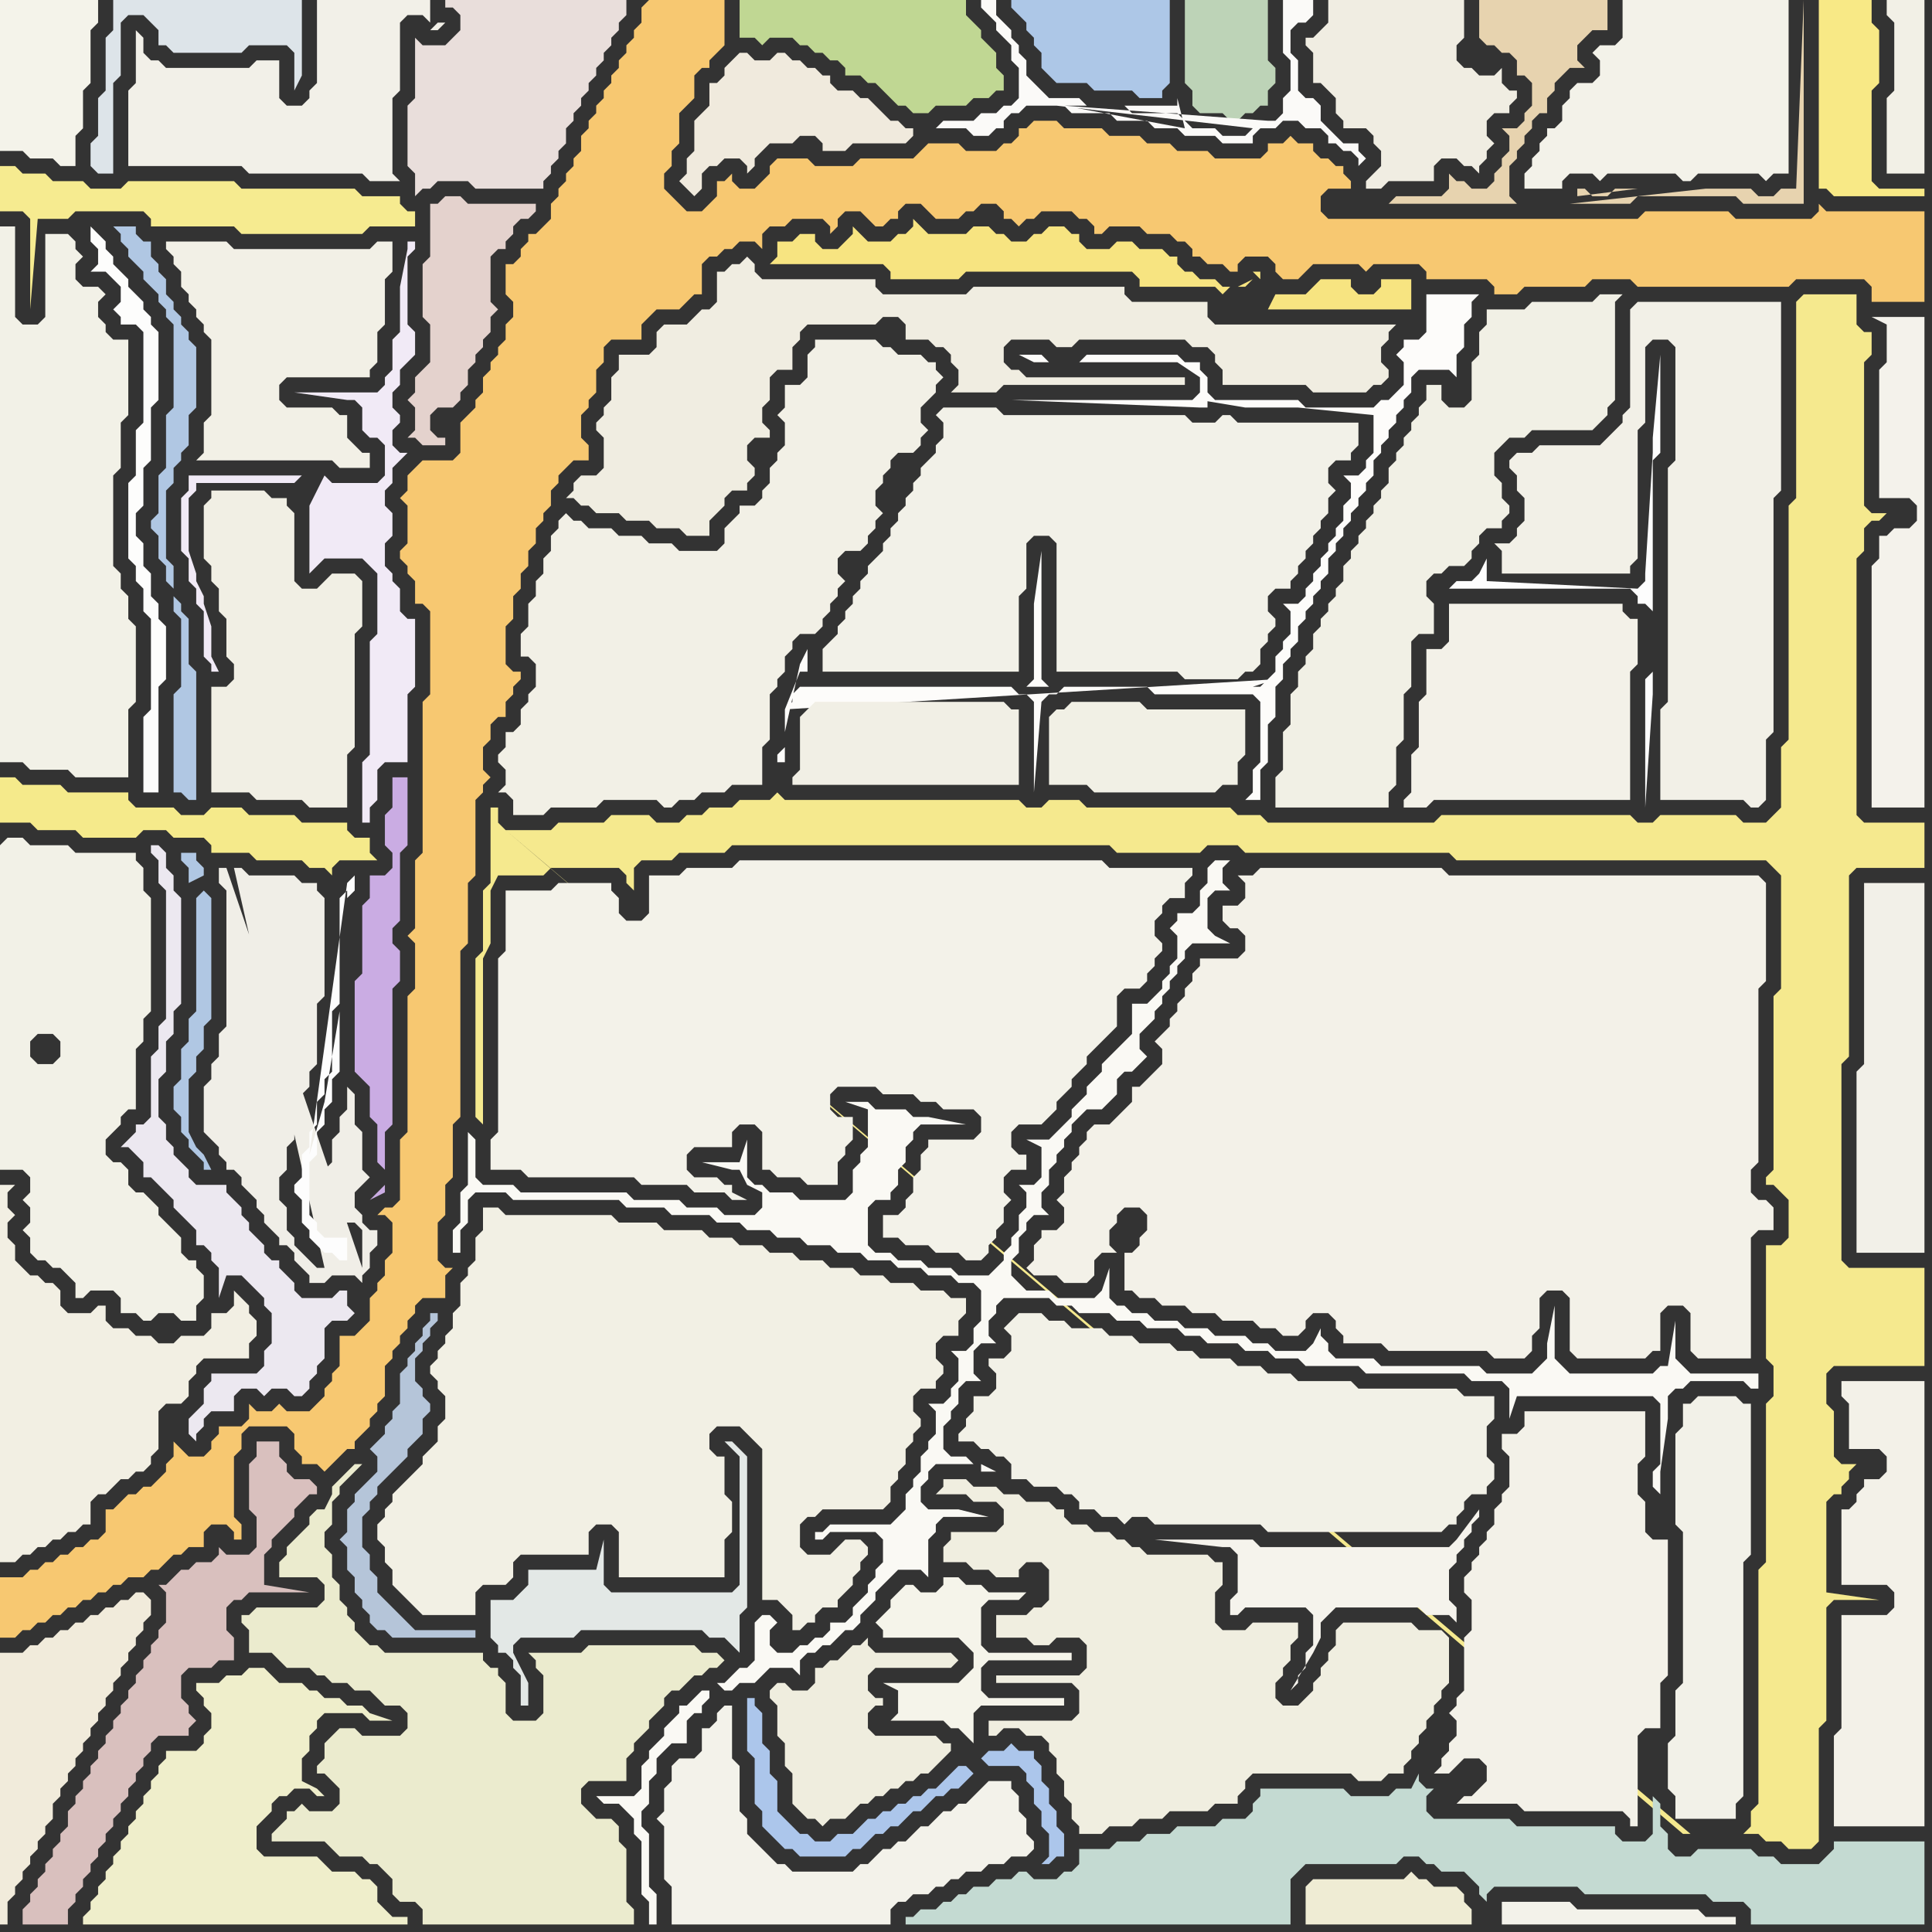 <svg width="256" height="256" xmlns="http://www.w3.org/2000/svg"><rect width="100%" height="100%" fill="#333333" stroke="none"/><script> 
var tempColor;
function hoverPath(evt){
obj = evt.target;
tempColor = obj.getAttribute("fill");
obj.setAttribute("fill","red");
//alert(tempColor);
//obj.setAttribute("stroke","red");}
function recoverPath(evt){
obj = evt.target;
obj.setAttribute("fill", tempColor);
//obj.setAttribute("stroke", tempColor);
}</script><path onmouseover="hoverPath(evt)" onmouseout="recoverPath(evt)" fill="rgb(242,241,231)" d="M  0,112l 0,43 3,0 1,1 0,2 -1,1 1,1 0,2 -1,1 1,1 0,2 1,1 1,0 1,1 1,0 1,1 1,1 0,2 1,0 1,-1 3,0 1,1 0,2 2,0 1,1 1,0 1,-1 2,0 1,1 2,0 0,-2 1,-1 0,-3 -1,-1 0,-1 -1,0 -1,-1 0,-2 -2,-2 -1,-1 0,-1 -1,-1 -1,-1 -1,0 -1,-1 0,-2 -1,-1 -1,0 -1,-1 0,-2 1,-1 1,-1 0,-1 1,-1 1,0 0,-8 1,-1 0,-3 1,-1 0,-15 -1,-1 0,-3 -1,-1 0,-1 -8,0 -1,-1 -5,0 -1,-1 -2,0 -1,1 4,28 0,-2 1,-1 2,0 1,1 0,2 -1,1 -2,0 -1,-1 -4,-28Z"/>
<path onmouseover="hoverPath(evt)" onmouseout="recoverPath(evt)" fill="rgb(181,197,217)" d="M  53,184l 0,2 -1,1 0,1 -1,1 0,1 -1,1 -1,1 1,1 0,2 -1,1 -1,1 -1,1 0,1 -1,1 0,3 -1,1 1,1 0,3 1,1 0,2 1,1 0,1 1,1 0,1 1,1 1,0 1,1 11,0 0,-1 -8,0 -1,-1 -1,-1 -1,-1 -1,-1 -1,-1 0,-2 -1,-1 0,-2 -1,-1 0,-4 1,-1 0,-1 1,-1 0,-1 1,-1 1,-1 1,-1 1,-1 0,-1 1,-1 1,-1 0,-2 1,-1 0,-1 -1,-1 0,-1 -1,-1 0,-3 1,-1 0,-1 1,-1 0,-1 1,-1 0,-1 -1,0 0,1 -1,1 0,1 -1,1 0,1 -1,1 0,1 -1,1Z"/>
<path onmouseover="hoverPath(evt)" onmouseout="recoverPath(evt)" fill="rgb(245,233,142)" d="M  67,110l 0,0 -1,-1 0,-2 -1,0 0,10 -1,1 0,8 -1,1 0,21 1,1 0,-22 1,-2 0,-7 1,-2 6,0 1,-1 9,0 1,1 0,1 1,1 0,-3 1,-1 4,0 1,-1 6,0 1,-1 50,0 1,1 11,0 1,-1 4,0 1,1 27,0 1,1 41,0 1,1 1,1 0,15 -1,1 0,23 -1,1 0,1 1,0 1,1 1,1 0,5 -1,1 -2,0 0,15 1,1 0,4 -1,1 0,21 -1,1 0,31 -1,1 0,2 -1,1 2,0 1,1 2,0 1,1 3,0 1,-1 0,-15 1,-1 0,-15 1,-1 6,0 -7,-1 0,-12 1,-1 1,0 0,-1 1,-1 0,-1 1,-1 -2,0 -1,-1 0,-6 -1,-1 0,-4 1,-1 12,0 0,-13 -10,0 -1,-1 0,-26 1,-1 0,-24 1,-1 9,0 0,-6 -8,0 -1,-1 0,-34 1,-1 0,-3 1,-1 1,0 1,-1 -2,0 -1,-1 0,-19 1,-1 0,-3 -1,0 -1,-1 0,-4 -7,0 -1,1 0,26 -1,1 0,31 -1,1 0,8 -1,1 -1,1 -3,0 -1,-1 -10,0 -1,1 -2,0 -1,-1 -25,0 -1,1 -22,0 -1,-1 -3,0 -1,-1 -19,0 -1,-1 -4,0 -1,1 -2,0 -1,-1 -31,0 -1,-1 -1,1 -4,0 -1,1 -3,0 -1,1 -2,0 -1,1 -3,0 -1,-1 -5,0 -1,1 -6,0 -1,1 -6,0 157,133 -1,0Z"/>
<path onmouseover="hoverPath(evt)" onmouseout="recoverPath(evt)" fill="rgb(250,249,244)" d="M  94,224l -1,0 -1,1 -1,1 -1,0 0,1 -1,1 -1,1 0,1 -1,1 -1,1 0,1 -1,1 0,3 -1,1 -5,0 1,1 2,0 1,1 1,1 0,2 1,1 0,7 1,1 0,3 1,0 0,-4 -1,-1 0,-7 -1,-1 0,-2 1,-1 0,-3 1,-1 0,-2 1,-1 1,-1 2,0 0,-3 1,-1 1,0 0,-1 1,-1 0,-1 1,-1 1,1 1,0 1,-1 2,0 1,-1 1,-1 3,0 1,1 0,-2 1,-1 1,0 1,-1 1,0 1,-1 1,-1 1,0 1,-1 0,-1 1,-1 1,-1 0,-1 1,-1 1,-1 1,-1 3,0 1,1 0,-5 1,-1 0,-1 1,-1 6,0 -4,-1 -4,0 -1,-1 0,-2 1,-1 0,-1 1,-1 5,0 -1,-1 -2,0 -1,-1 0,-3 1,-1 0,-1 1,-1 0,-2 1,-1 2,0 -1,-1 0,-3 1,-1 2,0 -1,-1 0,-2 1,-1 0,-1 1,-1 6,0 1,1 2,0 1,1 4,0 1,1 3,0 1,1 4,0 1,1 2,0 1,1 4,0 1,1 3,0 1,1 3,0 1,1 7,0 1,1 13,0 1,1 4,0 1,1 0,4 1,-3 18,0 1,1 0,8 -1,1 0,2 1,1 0,-3 1,-7 0,-3 1,-1 1,0 1,-1 7,0 1,1 1,0 0,-2 -9,0 -1,-1 -1,-1 0,-5 -1,6 -1,0 -1,1 -11,0 -1,-1 -1,-1 0,-7 -1,5 0,2 -1,1 -1,1 -6,0 -1,-1 -13,0 -1,-1 -5,0 -1,-1 0,-1 -1,-1 0,-1 -1,2 0,0 -1,1 -4,0 -1,-1 -2,0 -1,-1 -4,0 -1,-1 -3,0 -1,-1 -3,0 -1,-1 -2,0 -1,-1 -1,0 -1,-1 0,-4 -1,3 0,0 -1,1 -5,0 -1,-1 -3,0 -1,-1 -1,-1 0,-2 1,-1 0,-2 1,-1 0,-1 1,-1 2,0 -1,-1 0,-2 1,-1 0,-2 1,-1 0,-1 1,-1 0,-1 1,-1 0,-1 1,-1 1,-1 2,0 1,-1 1,-1 0,-2 1,-1 1,0 1,-1 1,-1 -1,-1 0,-2 1,-1 1,-1 0,-1 1,-1 0,-1 1,-1 0,-1 1,-1 0,-1 1,-1 0,-1 1,-1 5,0 -2,-1 0,0 -1,-1 0,-4 1,-1 2,0 -1,-1 0,-2 1,-1 -2,0 -1,1 0,2 -1,1 0,2 -1,1 -2,0 0,1 -1,1 1,1 0,3 -1,1 0,1 -1,1 0,1 -1,1 -1,1 -2,0 0,4 -1,1 -1,1 -1,1 -1,1 0,1 -1,1 -1,1 0,1 -1,1 -1,1 0,1 -1,1 -1,1 -1,1 -3,0 2,1 0,4 -1,1 -2,0 1,1 0,2 -1,1 0,2 -1,1 0,1 -1,1 0,1 -1,1 -1,1 -4,0 -1,-1 -3,0 -1,-1 -3,0 -1,-1 -2,0 -1,-1 0,-5 1,-1 2,0 0,-1 1,-1 0,-2 1,-1 0,-2 1,-1 0,-1 1,-1 6,0 -5,-1 -2,0 -1,-1 -4,0 -1,-1 -3,0 3,1 0,5 -1,1 0,1 -1,1 0,3 -1,1 -6,0 -1,-1 -3,0 -1,-1 -1,0 -1,-1 0,-5 -1,3 -5,0 4,1 1,0 1,2 2,1 0,2 -1,1 -4,0 -1,-1 -4,0 -1,-1 -6,0 -1,-1 -14,0 -1,-1 -4,0 -1,-1 0,-5 -1,-1 0,7 -1,1 0,4 -1,1 0,3 1,0 0,-3 1,-1 0,-3 1,-1 4,0 1,1 14,0 1,1 5,0 1,1 5,0 1,1 3,0 1,1 3,0 1,1 3,0 1,1 3,0 1,1 3,0 1,1 3,0 1,1 3,0 1,1 3,0 1,1 2,0 1,1 0,4 -1,1 0,2 -1,1 -2,0 1,1 0,3 -1,1 0,1 -1,1 -2,0 1,1 0,3 -1,1 0,1 -1,1 0,2 -1,1 0,1 -1,1 0,2 -1,1 -1,1 -8,0 -1,1 -1,0 0,1 1,0 1,-1 6,0 1,1 0,3 -1,1 0,1 -1,1 0,1 -1,1 -1,1 0,1 -1,1 -2,0 0,1 -1,1 -1,0 -1,1 -1,0 -1,1 -2,0 -1,-1 0,-2 1,-1 -1,-1 -1,0 -1,1 0,5 -1,1 -1,0 -1,1 -1,1 -1,0 -1,1 36,-29 2,0 -2,-1 0,1 -36,29Z"/>
<path onmouseover="hoverPath(evt)" onmouseout="recoverPath(evt)" fill="rgb(242,241,232)" d="M  127,54l -2,0 -1,1 1,1 0,2 -1,1 0,1 -1,1 -1,1 0,1 -1,1 0,1 -1,1 0,1 -1,1 0,1 -1,1 0,1 -1,1 0,1 -1,1 -1,1 0,1 -1,1 0,1 -1,1 0,1 -1,1 0,1 -1,1 0,1 -1,1 -1,1 0,3 26,0 0,-10 1,-1 0,-6 1,-1 2,0 1,1 0,17 16,0 1,1 7,0 1,-1 1,0 1,-1 0,-2 1,-1 0,-1 1,-1 0,-1 -1,-1 0,-2 1,-1 2,0 0,-1 1,-1 0,-1 1,-1 0,-1 1,-1 0,-1 1,-1 0,-1 1,-1 0,-2 1,-1 -1,-1 0,-2 1,-1 2,0 0,-1 1,-1 0,-3 -16,0 -1,-1 -1,0 -1,1 -3,0 -1,-1 -24,0 -1,-1Z"/>
<path onmouseover="hoverPath(evt)" onmouseout="recoverPath(evt)" fill="rgb(242,241,231)" d="M  134,175l 0,0 -1,1 1,1 0,2 -1,1 -2,0 0,1 1,1 0,2 -1,1 -2,0 0,2 -1,1 0,1 -1,1 0,1 2,0 1,1 1,0 1,1 1,0 1,1 0,2 2,0 1,1 3,0 1,1 1,0 1,1 0,1 2,0 1,1 2,0 1,1 1,-1 2,0 1,1 14,0 1,1 23,0 1,-1 1,0 0,-1 1,-1 0,-1 1,-1 2,0 0,-1 1,-1 0,-2 -1,-1 0,-4 1,-1 0,-3 -4,0 -1,-1 -13,0 -1,-1 -7,0 -1,-1 -3,0 -1,-1 -3,0 -1,-1 -4,0 -1,-1 -2,0 -1,-1 -4,0 -1,-1 -3,0 -1,-1 -4,0 -1,-1 -2,0 -1,-1 -3,0 -1,1Z"/>
<path onmouseover="hoverPath(evt)" onmouseout="recoverPath(evt)" fill="rgb(240,238,224)" d="M  139,232l 0,0 1,1 0,2 1,1 0,2 1,1 0,2 1,1 0,1 3,0 1,-1 3,0 1,-1 3,0 1,-1 5,0 1,-1 3,0 0,-1 1,-1 0,-1 1,-1 13,0 1,1 3,0 1,-1 2,0 0,-1 1,-1 0,-1 1,-1 0,-1 1,-1 0,-1 1,-1 0,-1 1,-1 0,-1 1,-1 0,-6 -1,-1 -3,0 -1,-1 -9,0 -1,1 0,2 -1,1 0,1 -1,1 0,1 -1,1 0,1 -1,1 -1,1 -2,0 -1,-1 0,-2 1,-1 0,-1 1,-1 0,-2 1,-1 0,-2 -6,0 -1,1 -3,0 -1,-1 0,-4 1,-1 0,-3 -1,0 -1,-1 -8,0 -1,-1 -1,0 -1,-1 -1,0 -1,-1 -2,0 -1,-1 -2,0 -1,-1 0,-1 -1,0 -1,-1 -3,0 -1,-1 -2,0 -1,-1 -3,0 -1,-1 -3,0 0,1 -1,1 4,0 1,1 3,0 1,1 0,2 -1,1 -6,0 0,1 -1,1 0,2 3,0 1,1 2,0 1,1 3,0 0,-1 1,-1 2,0 1,1 0,4 -1,1 -1,0 -1,1 -4,0 0,3 4,0 1,1 2,0 1,-1 3,0 1,1 0,3 -1,1 -11,0 0,1 10,0 1,1 0,3 -1,1 -11,0 0,2 1,0 1,-1 2,0 1,1 2,0 1,1Z"/>
<path onmouseover="hoverPath(evt)" onmouseout="recoverPath(evt)" fill="rgb(242,241,231)" d="M  6,33l 0,9 -1,1 -2,0 -1,-1 0,-12 -2,0 0,71 3,0 1,1 5,0 1,1 7,0 0,-9 1,-1 0,-10 -1,-1 0,-3 -1,-1 0,-2 -1,-1 0,-12 1,-1 0,-6 1,-1 0,-10 -2,0 -1,-1 0,-1 -1,-1 0,-2 1,-1 -1,-1 -2,0 -1,-1 0,-2 1,-1 -1,-1 0,-1 -1,-1 -3,0Z"/>
<path onmouseover="hoverPath(evt)" onmouseout="recoverPath(evt)" fill="rgb(236,232,240)" d="M  18,153l 1,1 0,2 1,0 1,1 1,1 1,1 0,1 1,1 1,1 1,1 0,2 1,0 1,1 0,1 1,1 0,4 1,-3 2,0 1,1 1,1 1,1 0,1 1,1 0,4 -1,1 0,2 -1,1 -6,0 0,1 -1,1 0,2 -1,1 -1,1 0,2 1,1 0,-1 1,-1 0,-1 1,-1 3,0 0,-2 1,-1 2,0 1,1 1,-1 2,0 1,1 1,0 1,-1 0,-1 1,-1 0,-1 1,-1 0,-4 1,-1 2,0 1,-1 -1,-1 0,-2 -1,0 -1,1 -4,0 -1,-1 0,-1 -1,-1 -1,-1 0,-1 -1,0 -1,-1 0,-1 -1,-1 -1,-1 0,-1 -1,-1 0,-1 -1,-1 -1,-1 0,-1 -4,0 -1,-1 0,-1 -1,-1 -1,-1 0,-1 -1,-1 0,-2 -1,-1 0,-5 1,-1 0,-4 1,-1 0,-3 1,-1 0,-14 -1,-1 0,-2 -1,-1 0,-2 -1,-1 -1,0 0,1 1,1 0,3 1,1 0,17 -1,1 0,3 -1,1 0,8 -1,1 -1,0 0,1 -1,1 -1,1 1,0 1,1Z"/>
<path onmouseover="hoverPath(evt)" onmouseout="recoverPath(evt)" fill="rgb(242,240,232)" d="M  44,0l -2,0 0,11 -1,1 0,1 -1,1 -2,0 -1,-1 0,-5 -3,0 -1,1 -11,0 -1,-1 -1,0 -1,-1 0,-2 -1,-1 0,7 -1,1 0,10 15,0 1,1 15,0 1,1 4,0 -1,-1 0,-10 1,-1 0,-9 1,-1 2,0 1,1 0,-3 -13,0 14,3 -1,1 1,0 1,-1 -1,0 -14,-3Z"/>
<path onmouseover="hoverPath(evt)" onmouseout="recoverPath(evt)" fill="rgb(233,222,219)" d="M  63,0l -4,0 0,1 1,0 1,1 0,2 -2,2 -3,0 -1,-1 0,8 -1,1 0,8 1,1 0,3 1,-1 1,0 1,-1 4,0 1,1 9,0 0,-1 1,-1 0,-1 1,-1 0,-1 1,-1 0,-2 1,-1 0,-1 1,-1 0,-1 1,-1 0,-1 1,-1 0,-1 1,-1 0,-1 1,-1 0,-1 1,-1 0,-1 1,-1 0,-2Z"/>
<path onmouseover="hoverPath(evt)" onmouseout="recoverPath(evt)" fill="rgb(247,200,113)" d="M  85,1l 0,2 -1,1 0,1 -1,1 0,1 -1,1 0,1 -1,1 0,1 -1,1 0,1 -1,1 0,1 -1,1 0,1 -1,1 0,2 -1,1 0,1 -1,1 0,1 -1,1 0,1 -1,1 0,2 -1,1 -1,1 -1,0 0,1 -1,1 0,1 -1,1 -1,0 0,4 1,1 0,2 -1,1 0,2 -1,1 0,1 -1,1 0,1 -1,1 0,2 -1,1 0,1 -1,1 -1,1 0,4 -1,1 -4,0 -1,1 -1,1 0,2 -1,1 1,1 0,5 -1,1 0,1 1,1 0,1 1,1 0,3 1,0 1,1 0,11 -1,1 0,20 -1,1 0,9 -1,1 1,1 0,6 -1,1 0,18 -1,1 0,8 -1,1 -1,0 -1,1 1,0 1,1 0,4 -1,1 0,2 -1,1 0,1 -1,1 0,3 -1,1 -1,1 -2,0 0,4 -1,1 0,1 -1,1 0,1 -1,1 -1,1 -3,0 -1,-1 -1,1 -2,0 -1,-1 0,2 -1,1 -3,0 0,1 -1,1 0,1 -1,1 -2,0 -1,-1 -1,-1 0,2 -1,1 0,1 -1,1 -1,1 -1,0 -1,1 -1,0 -1,1 -1,1 -1,0 0,3 -1,1 -1,0 -1,1 -1,0 -1,1 -1,0 -1,1 -1,0 -1,1 -1,0 -1,1 -3,0 0,8 2,0 1,-1 1,0 1,-1 1,0 1,-1 1,0 1,-1 1,0 1,-1 1,0 1,-1 1,0 1,-1 1,0 1,-1 2,0 1,-1 1,0 1,-1 1,-1 1,0 1,-1 2,0 0,-2 1,-1 2,0 1,1 0,1 1,0 0,-2 -1,-1 0,-8 1,-1 0,-2 1,-1 5,0 1,1 0,2 1,1 0,1 2,0 1,1 1,-1 0,0 1,-1 1,-1 1,0 0,-1 1,-1 1,-1 0,-1 1,-1 0,-1 1,-1 0,-4 1,-1 0,-1 1,-1 0,-1 1,-1 0,-1 1,-1 0,-1 1,-1 3,0 0,-3 1,-1 -1,0 -1,-1 0,-5 1,-1 0,-4 1,-1 0,-7 1,-1 0,-22 1,-1 0,-8 1,-1 0,-10 1,-1 0,-1 1,-1 -1,-1 0,-3 1,-1 0,-2 1,-1 1,0 0,-2 1,-1 0,-1 1,-1 0,-1 -1,0 -1,-1 0,-5 1,-1 0,-3 1,-1 0,-2 1,-1 0,-2 1,-1 0,-2 1,-1 0,-1 1,-1 0,-2 1,-1 0,-1 1,-1 1,-1 2,0 0,-2 -1,-1 0,-3 1,-1 0,-1 1,-1 0,-3 1,-1 0,-2 1,-1 4,0 0,-2 1,-1 1,-1 3,0 1,-1 1,-1 1,0 0,-4 1,-1 1,0 1,-1 1,0 1,-1 2,0 1,1 0,-2 1,-1 2,0 1,-1 4,0 1,1 0,1 1,-1 0,-1 1,-1 2,0 1,1 1,1 1,0 1,-1 1,0 0,-1 1,-1 2,0 1,1 1,1 3,0 1,-1 1,0 1,-1 2,0 1,1 0,1 1,0 1,1 1,-1 1,0 1,-1 4,0 1,1 1,0 1,1 0,1 1,0 1,-1 4,0 1,1 3,0 1,1 1,0 1,1 0,1 1,0 1,1 2,0 1,1 1,0 0,-1 1,-1 3,0 1,1 0,1 1,1 2,0 1,-1 0,0 1,-1 6,0 1,1 0,0 1,-1 6,0 1,1 0,1 8,0 1,1 0,1 3,0 1,-1 8,0 1,-1 5,0 1,1 20,0 1,-1 9,0 1,1 0,2 7,0 0,-12 -13,0 -1,-1 0,1 -1,1 -10,0 -1,-1 -11,0 -1,1 -41,0 -1,-1 0,-2 1,-1 3,0 0,-1 -1,-1 0,-1 -1,0 -1,-1 -1,0 -1,-1 0,-1 -2,0 -1,-1 -1,1 -2,0 0,1 -1,1 -6,0 -1,-1 -4,0 -1,-1 -3,0 -1,-1 -4,0 -1,-1 -5,0 -1,-1 -3,0 -1,1 -1,0 0,1 -1,1 -1,0 -1,1 -4,0 -1,-1 -4,0 -1,1 -1,1 -7,0 -1,1 -5,0 -1,-1 -4,0 -1,1 0,1 -1,1 -1,1 -2,0 -1,-1 0,-1 -1,1 -1,0 0,2 -1,1 -1,1 -2,0 -1,-1 -1,-1 -1,-1 0,-2 1,-1 0,-2 1,-1 0,-4 1,-1 1,-1 0,-3 1,-1 1,0 0,-1 1,-1 1,-1 0,-6 -10,0 -1,1 -25,55 0,0 25,-55Z"/>
<path onmouseover="hoverPath(evt)" onmouseout="recoverPath(evt)" fill="rgb(192,215,147)" d="M  105,0l -7,0 0,5 2,0 1,1 1,-1 3,0 1,1 1,0 1,1 1,0 1,1 1,0 1,1 0,1 2,0 1,1 1,0 1,1 1,1 1,1 1,0 1,1 2,0 1,-1 4,0 1,-1 2,0 1,-1 1,0 0,-2 -1,-1 0,-2 -1,-1 -1,-1 0,-1 -1,-1 -1,-1 0,-2Z"/>
<path onmouseover="hoverPath(evt)" onmouseout="recoverPath(evt)" fill="rgb(173,199,231)" d="M  135,0l -1,0 0,1 1,1 1,1 0,1 1,1 0,1 1,1 0,2 1,1 1,1 4,0 1,1 5,0 1,1 3,0 0,-1 1,-1 0,-11Z"/>
<path onmouseover="hoverPath(evt)" onmouseout="recoverPath(evt)" fill="rgb(189,211,183)" d="M  159,0l -2,0 0,11 1,1 0,2 1,1 3,0 1,1 1,0 1,-1 1,0 1,-1 1,0 0,-2 1,-1 0,-2 -1,-1 0,-8Z"/>
<path onmouseover="hoverPath(evt)" onmouseout="recoverPath(evt)" fill="rgb(243,242,233)" d="M  217,0l -2,0 0,5 -1,1 -2,0 -1,1 1,1 0,2 -1,1 -2,0 -1,1 0,1 -1,1 0,2 -1,1 -1,0 0,1 -1,1 0,1 -1,1 0,1 -1,1 0,2 5,0 0,-1 1,-1 3,0 1,1 1,-1 9,0 1,1 1,0 1,-1 8,0 1,1 1,-1 2,0 0,-23Z"/>
<path onmouseover="hoverPath(evt)" onmouseout="recoverPath(evt)" fill="rgb(242,240,231)" d="M  217,40l 0,0 -1,1 0,13 -1,1 0,1 -1,1 -1,1 -1,1 -8,0 -1,1 -2,0 -1,1 0,1 1,1 0,2 1,1 0,3 -1,1 0,1 -1,1 -2,0 1,1 0,3 17,0 0,-1 1,-1 0,-17 1,-1 0,-10 1,-1 2,0 1,1 0,15 -1,1 0,31 -1,1 0,12 11,0 1,1 1,0 1,-1 0,-8 1,-1 0,-31 1,-1 0,-25Z"/>
<path onmouseover="hoverPath(evt)" onmouseout="recoverPath(evt)" fill="rgb(244,243,234)" d="M  0,2l 0,18 3,0 1,1 3,0 1,1 2,0 0,-4 1,-1 0,-5 1,-1 0,-7 1,-1 0,-3 -13,0Z"/>
<path onmouseover="hoverPath(evt)" onmouseout="recoverPath(evt)" fill="rgb(245,234,139)" d="M  0,106l 0,3 4,0 1,1 5,0 1,1 7,0 1,-1 3,0 1,1 4,0 1,1 0,1 5,0 1,1 6,0 1,1 2,0 1,1 0,-1 1,-1 5,0 -1,-1 0,-2 -2,0 -1,-1 0,-1 -6,0 -1,-1 -6,0 -1,-1 -4,0 -1,1 -3,0 -1,-1 -5,0 -1,-1 0,-1 -8,0 -1,-1 -5,0 -1,-1 -2,0Z"/>
<path onmouseover="hoverPath(evt)" onmouseout="recoverPath(evt)" fill="rgb(172,198,235)" d="M  131,234l 4,0 1,1 0,1 1,1 0,2 1,1 0,2 1,1 0,3 -1,1 1,0 1,-1 1,0 0,-3 -1,-1 0,-2 -1,-1 0,-2 -1,-1 0,-2 -1,-1 0,-1 -2,0 -1,-1 -1,1 -2,0 -1,1 1,1 -4,0 -1,1 -1,1 -1,1 -1,0 -1,1 -1,0 -1,1 -1,0 -1,1 -1,0 -1,1 -1,0 -2,2 -2,0 -1,1 -2,0 -1,-1 -1,0 -1,-1 -1,-1 -1,-1 0,-4 -1,-1 0,-3 -1,-1 0,-4 -1,-1 0,-1 -1,0 0,7 1,1 0,6 1,1 0,2 1,1 1,1 1,1 1,0 1,1 6,0 1,-1 1,0 1,-1 1,-1 1,0 1,-1 1,0 1,-1 1,-1 1,0 1,-1 1,-1 1,0 1,-1 1,0 1,-1 1,-1 -1,-1Z"/>
<path onmouseover="hoverPath(evt)" onmouseout="recoverPath(evt)" fill="rgb(243,241,232)" d="M  192,82l 0,3 -1,1 -2,0 0,6 -1,1 0,6 -1,1 0,5 -1,1 0,1 3,0 1,-1 26,0 0,-17 1,-1 0,-6 -1,0 -1,-1 0,-1 -23,0Z"/>
<path onmouseover="hoverPath(evt)" onmouseout="recoverPath(evt)" fill="rgb(240,238,231)" d="M  30,115l -1,0 0,2 1,1 0,18 -1,1 0,3 -1,1 0,2 -1,1 0,6 1,1 1,1 0,1 1,1 0,1 1,0 1,1 0,1 1,1 1,1 0,1 1,1 0,1 1,1 1,1 0,1 1,0 1,1 0,1 1,1 1,1 0,1 2,0 1,-1 3,0 1,1 0,-1 1,-1 0,-2 1,-1 0,-2 -1,0 -1,-1 0,-1 -1,-1 0,-2 1,-1 1,-1 -1,-1 0,-5 -1,-1 0,-4 -1,-1 0,3 -1,1 0,2 -1,1 0,3 -1,1 0,5 1,1 0,1 3,0 1,1 0,5 -18,-53 13,53 -1,0 -1,-1 -1,-1 -1,-1 0,-1 -1,-1 0,-3 -1,-1 0,-3 1,-1 0,-3 1,-1 0,-2 1,-1 0,-3 1,-1 0,-2 1,-1 0,-8 1,-1 0,-13 -1,-1 0,-1 -2,0 -1,-1 -6,0 -1,-1 -1,0 12,53 -13,-53Z"/>
<path onmouseover="hoverPath(evt)" onmouseout="recoverPath(evt)" fill="rgb(239,238,203)" d="M  44,248l 0,0 -1,-1 -1,-1 -7,0 -1,-1 0,-3 1,-1 1,-1 0,-1 1,-1 1,0 1,-1 2,0 1,1 1,0 -1,-1 0,0 -2,-1 0,-3 1,-1 0,-2 1,-1 0,-1 1,-1 5,0 1,1 3,0 -3,-1 0,0 -1,-1 -2,0 -1,-1 -2,0 -1,-1 -1,0 -1,-1 -3,0 -2,-2 -2,0 -1,1 -2,0 -1,1 -3,0 0,1 1,1 0,1 1,1 0,2 -1,1 0,1 -1,1 -4,0 0,1 -1,1 0,1 -1,1 0,1 -1,1 0,1 -1,1 0,1 -1,1 0,1 -1,1 0,1 -1,1 0,1 -1,1 0,1 -1,1 0,1 -1,1 0,1 -1,1 0,1 43,0 0,-1 -2,0 -1,-1 -1,-1 0,-2 -1,-1 -1,0 -1,-1Z"/>
<path onmouseover="hoverPath(evt)" onmouseout="recoverPath(evt)" fill="rgb(228,210,205)" d="M  57,34l -1,1 0,7 1,1 0,5 -1,1 -1,1 0,2 -1,1 1,1 0,3 -1,1 1,0 1,1 3,0 0,-1 -1,0 -1,-1 0,-2 1,-1 2,0 1,-1 0,-1 1,-1 0,-2 1,-1 0,-1 1,-1 0,-1 1,-1 0,-2 1,-1 -1,-1 0,-6 1,-1 1,0 0,-1 1,-1 0,-1 1,-1 1,0 1,-1 0,-1 -9,0 -1,-1 -2,0 -1,1 -1,0Z"/>
<path onmouseover="hoverPath(evt)" onmouseout="recoverPath(evt)" fill="rgb(242,240,228)" d="M  64,163l 0,0 -1,1 0,3 -1,1 0,1 -1,1 0,3 -1,1 0,2 -1,1 0,1 -1,1 0,1 -1,1 0,1 1,1 0,1 1,1 0,3 -1,1 0,2 -1,1 -1,1 0,1 -1,1 -1,1 -1,1 -1,1 0,1 -1,1 0,1 -1,1 0,2 1,1 0,2 1,1 0,2 1,1 1,1 1,1 1,1 7,0 0,-3 1,-1 3,0 1,-1 0,-2 1,-1 9,0 0,-3 1,-1 2,0 1,1 0,6 14,0 0,-5 1,-1 0,-4 -1,-1 0,-5 -1,0 -1,-1 0,-2 1,-1 3,0 1,1 1,1 1,1 0,20 2,0 1,1 1,1 0,2 1,0 1,-1 1,0 0,-1 1,-1 2,0 0,-1 1,-1 1,-1 0,-1 1,-1 0,-1 1,-1 0,-1 -1,-1 -2,0 -1,1 -1,1 -3,0 -1,-1 0,-3 1,-1 1,0 1,-1 8,0 1,-1 0,-2 1,-1 0,-1 1,-1 0,-2 1,-1 0,-1 1,-1 0,-1 -1,-1 0,-2 1,-1 2,0 0,-1 1,-1 0,-1 -1,-1 0,-2 1,-1 2,0 0,-2 1,-1 0,-2 -2,0 -1,-1 -3,0 -1,-1 -3,0 -1,-1 -3,0 -1,-1 -3,0 -1,-1 -3,0 -1,-1 -3,0 -1,-1 -3,0 -1,-1 -3,0 -1,-1 -5,0 -1,-1 -5,0 -1,-1 -14,0 -1,-1 -2,0Z"/>
<path onmouseover="hoverPath(evt)" onmouseout="recoverPath(evt)" fill="rgb(245,244,234)" d="M  136,211l -5,0 -1,-1 -2,0 -1,-1 -2,0 0,1 -1,1 -2,0 -1,-1 -1,0 -1,1 0,0 -1,1 0,1 -1,1 -1,1 1,1 0,1 10,0 1,1 1,1 0,2 -1,1 -1,1 -10,0 2,1 0,3 -1,1 7,0 1,1 1,0 1,1 1,1 0,-4 1,-1 11,0 0,-1 -10,0 -1,-1 0,-3 1,-1 11,0 0,-1 -11,0 -1,-1 0,-5 1,-1 4,0 1,-1 1,-1 0,0 -1,1Z"/>
<path onmouseover="hoverPath(evt)" onmouseout="recoverPath(evt)" fill="rgb(231,211,175)" d="M  201,27l 0,0 -1,-1 0,-4 1,-1 0,-1 1,-1 0,-1 1,-1 0,-1 1,-1 1,0 0,-2 1,-1 0,-1 1,-1 1,-1 2,0 -1,-1 0,-2 1,-1 1,-1 2,0 0,-4 -17,0 0,5 1,1 1,0 1,1 1,0 1,1 0,2 1,0 1,1 0,3 -1,1 0,1 -1,1 -2,0 1,1 0,2 -1,1 0,1 -1,1 0,1 -1,1 -2,0 -1,-1 -1,0 -1,-1 0,2 -1,1 -6,0 -1,1 32,0 1,-1 13,0 1,1 8,0 0,-27 -1,25 -2,0 -1,1 -2,0 -1,-1 -6,0 -18,2 -7,0 16,-2 -3,0 -1,1 -2,0 -1,-1 -1,0 0,1 -8,1Z"/>
<path onmouseover="hoverPath(evt)" onmouseout="recoverPath(evt)" fill="rgb(243,241,232)" d="M  205,187l -3,0 0,2 -1,1 -2,0 0,2 1,1 0,4 -1,1 0,1 -1,1 0,2 -1,1 0,1 -1,1 0,1 -1,1 0,1 -1,1 0,2 1,1 0,4 -1,1 0,7 -1,1 0,1 -1,1 1,1 0,2 -1,1 0,1 -1,1 0,1 -1,1 2,0 1,-1 0,0 1,-1 2,0 1,1 0,2 -1,1 -1,1 -1,0 -1,1 8,0 1,1 13,0 1,1 0,1 1,0 0,-12 1,-1 2,0 0,-6 1,-1 0,-18 -2,0 -1,-1 0,-4 -1,-1 0,-4 1,-1 0,-6Z"/>
<path onmouseover="hoverPath(evt)" onmouseout="recoverPath(evt)" fill="rgb(242,239,227)" d="M  0,172l 0,35 2,0 1,-1 1,0 1,-1 1,0 1,-1 1,0 1,-1 1,0 1,-1 1,0 0,-3 1,-1 1,0 2,-2 1,0 1,-1 1,0 1,-1 0,-1 1,-1 0,-5 1,-1 2,0 1,-1 0,-2 1,-1 0,-1 1,-1 6,0 0,-2 1,-1 0,-2 -1,-1 0,-1 -1,-1 -1,-1 0,2 -1,1 -2,0 0,2 -1,1 -3,0 -1,1 -2,0 -1,-1 -2,0 -1,-1 -2,0 -1,-1 0,-2 -1,0 -1,1 -3,0 -1,-1 0,-2 -1,-1 -1,0 -1,-1 -1,0 -1,-1 -1,-1 0,-2 -1,-1 0,-2 1,-1 -1,-1 0,-2 1,-1 -2,0Z"/>
<path onmouseover="hoverPath(evt)" onmouseout="recoverPath(evt)" fill="rgb(227,232,230)" d="M  80,210l 0,-6 -1,4 -9,0 0,2 -1,1 -1,1 -3,0 0,5 1,1 0,1 1,0 1,1 0,1 1,1 0,4 1,0 0,-3 -1,-2 -1,-2 0,-1 1,-1 7,0 1,-1 16,0 1,1 2,0 1,1 1,1 0,-5 1,-1 0,-20 -1,-1 0,0 -1,-1 -1,0 2,2 0,17 -1,1 -16,0 -1,-1Z"/>
<path onmouseover="hoverPath(evt)" onmouseout="recoverPath(evt)" fill="rgb(239,236,212)" d="M  173,252l 0,3 22,0 0,-2 -1,-1 0,-1 -1,-1 -3,0 -1,-1 -1,0 -1,-1 -1,1 -12,0 -1,1Z"/>
<path onmouseover="hoverPath(evt)" onmouseout="recoverPath(evt)" fill="rgb(240,237,226)" d="M  193,6l 1,-1 0,-5 -18,0 0,3 -1,1 -1,1 -1,0 0,1 1,1 0,4 1,0 1,1 1,1 0,2 1,1 0,1 3,0 1,1 0,1 1,1 0,2 -1,1 -1,1 0,1 2,0 1,-1 6,0 0,-2 1,-1 2,0 1,1 1,0 1,1 0,-1 1,-1 0,-1 1,-1 -1,-1 0,-2 1,-1 2,0 0,-1 1,-1 0,-1 -1,0 -1,-1 0,-2 -1,1 -2,0 -1,-1 -1,0 -1,-1Z"/>
<path onmouseover="hoverPath(evt)" onmouseout="recoverPath(evt)" fill="rgb(243,241,232)" d="M  255,234l 0,-51 -11,0 0,2 1,1 0,6 4,0 1,1 0,2 -1,1 -2,0 0,1 -1,1 0,1 -1,1 -1,0 0,10 6,0 1,1 0,2 -1,1 -6,0 0,15 -1,1 0,12 12,0Z"/>
<path onmouseover="hoverPath(evt)" onmouseout="recoverPath(evt)" fill="rgb(217,192,190)" d="M  22,213l 0,2 -1,1 0,1 -1,1 0,1 -1,1 0,1 -1,1 0,1 -1,1 0,1 -1,1 0,1 -1,1 0,1 -1,1 0,1 -1,1 0,1 -1,1 0,1 -1,1 0,1 -1,1 0,1 -1,1 0,2 -1,1 0,1 -1,1 0,1 -1,1 0,1 -1,1 0,1 -1,1 0,1 -1,1 0,2 6,0 0,-2 1,-1 0,-1 1,-1 0,-1 1,-1 0,-1 1,-1 0,-1 1,-1 0,-1 1,-1 0,-1 1,-1 0,-1 1,-1 0,-1 1,-1 0,-1 1,-1 0,-1 1,-1 0,-1 1,-1 4,0 0,-1 1,-1 -1,-1 0,-1 -1,-1 0,-3 1,-1 3,0 1,-1 2,0 0,-3 -1,-1 0,-3 1,-1 1,0 1,-1 8,0 -6,-1 0,-4 1,-1 0,-1 1,-1 1,-1 1,-1 0,-1 1,-1 1,-1 1,0 0,-1 -1,-1 -2,0 -1,-1 0,-1 -1,-1 0,-2 -3,0 0,2 -1,1 0,6 1,1 0,4 -1,1 -3,0 -1,-1 0,1 -1,1 -2,0 -1,1 -1,0 -1,1 -1,1 -1,0 1,1Z"/>
<path onmouseover="hoverPath(evt)" onmouseout="recoverPath(evt)" fill="rgb(253,253,253)" d="M  46,117l 0,1 -1,1 0,14 -1,1 0,8 -1,1 0,2 -1,1 0,3 -1,1 0,2 -1,1 0,3 -1,1 0,1 1,1 0,3 1,1 0,1 2,2 1,0 1,1 1,0 0,-3 -3,0 -1,-1 0,-1 -1,-1 0,-7 1,-1 0,-3 1,-1 0,-2 1,-1 0,-3 1,-1 0,-8 -2,12 -2,7 5,-36 0,2 1,-1 0,-2Z"/>
<path onmouseover="hoverPath(evt)" onmouseout="recoverPath(evt)" fill="rgb(243,242,234)" d="M  95,228l 0,0 -1,1 -1,0 0,3 -1,1 -2,0 -1,1 0,2 -1,1 0,3 -1,1 1,1 0,7 1,1 0,5 29,0 0,-2 1,-1 1,0 1,-1 2,0 1,-1 1,0 1,-1 1,0 1,-1 2,0 1,-1 2,0 1,-1 2,0 1,-1 0,-1 -1,-1 0,-2 -1,-1 0,-2 -1,-1 0,-1 -3,0 -1,1 0,0 -1,1 -1,1 -1,0 -1,1 -1,0 -1,1 -1,1 -1,0 -1,1 -1,1 -1,0 -1,1 -1,0 -1,1 -1,1 -1,0 -1,1 -8,0 -1,-1 -1,0 -1,-1 -1,-1 -1,-1 -1,-1 0,-2 -1,-1 0,-6 -1,-1 0,-7 -1,0 -1,1Z"/>
<path onmouseover="hoverPath(evt)" onmouseout="recoverPath(evt)" fill="rgb(240,234,221)" d="M  110,11l 0,-1 -1,0 -1,-1 -1,0 -1,-1 -1,0 -1,-1 -1,0 -1,1 -2,0 -1,-1 -1,0 -1,1 -1,1 0,1 -1,1 -1,0 0,3 -1,1 -1,1 0,4 -1,1 0,2 -1,1 1,1 0,0 1,1 1,-1 0,-2 1,-1 1,0 1,-1 2,0 1,1 0,1 1,-1 0,-1 1,-1 1,-1 3,0 1,-1 2,0 1,1 0,1 3,0 1,-1 7,0 1,-1 0,-1 -1,0 -1,-1 -1,0 -1,-1 -1,-1 -1,-1 -1,0 -1,-1 -2,0 -1,-1Z"/>
<path onmouseover="hoverPath(evt)" onmouseout="recoverPath(evt)" fill="rgb(243,241,232)" d="M  154,141l -2,2 -1,1 -1,0 0,2 -1,1 -1,1 -1,1 -2,0 -1,1 0,1 -1,1 0,1 -1,1 0,1 -1,1 0,2 -1,1 1,1 0,2 -1,1 -2,0 0,1 -1,1 0,2 -1,1 1,1 3,0 1,1 3,0 1,-1 0,-2 1,-1 2,0 -1,-1 0,-2 1,-1 0,-1 1,-1 2,0 1,1 0,2 -1,1 0,1 -1,1 -1,0 0,5 1,0 1,1 2,0 1,1 3,0 1,1 3,0 1,1 4,0 1,1 2,0 1,1 2,0 1,-1 0,-1 1,-1 2,0 1,1 0,1 1,1 0,1 5,0 1,1 13,0 1,1 4,0 1,-1 0,-2 1,-1 0,-4 1,-1 2,0 1,1 0,7 1,1 9,0 1,-1 1,0 0,-5 1,-1 2,0 1,1 0,5 1,1 7,0 0,-16 1,-1 2,0 0,-3 -1,-1 -1,0 -1,-1 0,-3 1,-1 0,-23 1,-1 0,-13 -1,-1 -41,0 -1,-1 -24,0 -1,1 -2,0 1,1 0,2 -1,1 -2,0 0,2 1,1 1,0 1,1 0,2 -1,1 -5,0 0,1 -1,1 0,1 -1,1 0,1 -1,1 0,1 -1,1 0,1 -1,1 -1,1 1,1Z"/>
<path onmouseover="hoverPath(evt)" onmouseout="recoverPath(evt)" fill="rgb(245,243,236)" d="M  192,212l 0,-4 1,-1 0,-1 1,-1 0,-1 1,-1 0,-1 1,-1 0,-1 -3,4 0,0 -1,1 -25,0 -1,-1 -13,0 9,1 1,0 1,1 0,5 -1,1 0,2 1,0 1,-1 8,0 1,1 0,4 -1,1 0,2 -1,1 0,1 -1,1 3,-5 0,0 1,-2 0,-2 2,-2 11,0 1,1 3,0 1,1 0,-2 -1,-1Z"/>
<path onmouseover="hoverPath(evt)" onmouseout="recoverPath(evt)" fill="rgb(243,242,234)" d="M  201,252l -2,0 0,3 31,0 0,-1 -4,0 -1,-1 -16,0 -1,-1Z"/>
<path onmouseover="hoverPath(evt)" onmouseout="recoverPath(evt)" fill="rgb(248,233,134)" d="M  248,21l 0,-9 1,-1 0,-7 -1,-1 0,-3 -7,0 0,25 1,0 1,1 12,0 0,-1 -6,0 -1,-1Z"/>
<path onmouseover="hoverPath(evt)" onmouseout="recoverPath(evt)" fill="rgb(253,253,252)" d="M  12,30l 0,2 1,1 0,2 -1,1 2,0 1,1 1,1 0,2 -1,1 1,1 0,1 2,0 1,1 0,12 -1,1 0,6 -1,1 0,10 1,1 0,2 1,1 0,3 1,1 0,12 -1,1 0,10 2,0 0,-14 1,-1 0,-7 -1,-1 0,-2 -1,-1 0,-3 -1,-1 0,-3 -1,-1 0,-3 1,-1 0,-5 1,-1 0,-7 1,-1 0,-9 -1,-1 0,-1 -1,-1 0,-1 -1,-1 -1,-1 0,-1 -1,-1 -1,-1 0,-1 -1,-1 0,-1 -1,-1 -1,-1Z"/>
<path onmouseover="hoverPath(evt)" onmouseout="recoverPath(evt)" fill="rgb(246,235,144)" d="M  25,30l 6,0 1,1 16,0 1,-1 6,0 0,-2 -1,0 -1,-1 0,-1 -5,0 -1,-1 -15,0 -1,-1 -14,0 -1,1 -4,0 -1,-1 -4,0 -1,-1 -3,0 -1,-1 -2,0 0,6 3,0 1,1 0,12 1,-12 4,0 1,-1 9,0 1,1 0,1Z"/>
<path onmouseover="hoverPath(evt)" onmouseout="recoverPath(evt)" fill="rgb(242,240,230)" d="M  28,54l 0,1 -1,1 0,4 -1,1 18,0 1,1 4,0 0,-2 -1,0 -1,-1 -1,-1 0,-3 -1,0 -1,-1 -6,0 -1,-1 0,-2 1,-1 11,0 0,-1 1,-1 0,-4 1,-1 0,-6 1,-1 0,-4 -2,0 -1,1 -18,0 -1,-1 -8,0 0,1 1,1 0,1 1,1 0,2 1,1 0,1 1,1 0,1 1,1 0,1 1,1Z"/>
<path onmouseover="hoverPath(evt)" onmouseout="recoverPath(evt)" fill="rgb(241,239,228)" d="M  28,94l 0,11 5,0 1,1 6,0 1,1 5,0 0,-7 1,-1 0,-15 1,-1 0,-6 -1,-1 -3,0 -1,1 0,0 -1,1 -2,0 -1,-1 0,-9 -1,-1 0,-1 -2,0 -1,-1 -7,0 0,1 -1,1 0,7 1,1 0,2 1,1 0,3 1,1 0,5 1,1 0,2 -1,1 -2,0Z"/>
<path onmouseover="hoverPath(evt)" onmouseout="recoverPath(evt)" fill="rgb(243,242,233)" d="M  69,118l -2,0 0,8 -1,1 0,23 -1,1 0,4 4,0 1,1 14,0 1,1 6,0 1,1 4,0 1,1 2,0 -2,-1 0,-1 -1,0 -1,-1 -3,0 -1,-1 0,-2 1,-1 5,0 0,-2 1,-1 2,0 1,1 0,5 1,0 1,1 3,0 1,1 4,0 0,-3 1,-1 0,-1 1,-1 0,-3 -2,0 -1,-1 0,-2 1,-1 5,0 1,1 4,0 1,1 2,0 1,1 4,0 1,1 0,2 -1,1 -6,0 0,1 -1,1 0,2 -1,1 0,2 -1,1 0,1 -1,1 -2,0 0,3 2,0 1,1 3,0 1,1 3,0 1,1 2,0 1,-1 0,-1 1,-1 0,-1 1,-1 0,-2 1,-1 -1,-1 0,-2 1,-1 2,0 0,-2 -1,0 -1,-1 0,-2 1,-1 3,0 1,-1 1,-1 0,-1 1,-1 1,-1 0,-1 1,-1 1,-1 0,-1 4,-4 0,-4 1,-1 2,0 1,-1 0,-1 1,-1 0,-1 1,-1 0,-1 -1,-1 0,-2 1,-1 0,-1 1,-1 2,0 0,-2 1,-1 0,-1 -11,0 -1,-1 -48,0 -1,1 -6,0 -1,1 -4,0 0,5 -1,1 -2,0 -1,-1 0,-2 -1,-1 0,-1 -7,0 -1,1Z"/>
<path onmouseover="hoverPath(evt)" onmouseout="recoverPath(evt)" fill="rgb(240,237,225)" d="M  87,46l -1,1 -4,0 0,2 -1,1 0,3 -1,1 0,1 -1,1 0,1 1,1 0,4 -1,1 -2,0 -1,1 0,1 -1,1 1,0 1,1 1,0 1,1 3,0 1,1 3,0 1,1 3,0 1,1 3,0 0,-2 1,-1 1,-1 0,-1 1,-1 2,0 0,-1 1,-1 0,-1 -1,-1 0,-2 1,-1 2,0 0,-1 -1,-1 0,-2 1,-1 0,-3 1,-1 2,0 0,-3 1,-1 0,-1 1,-1 9,0 1,-1 2,0 1,1 0,2 3,0 1,1 1,0 1,1 0,1 1,1 0,2 -1,1 6,0 1,-1 24,0 0,-1 -21,0 -1,-1 -1,0 -1,-1 0,-2 1,-1 5,0 1,1 2,0 1,-1 14,0 1,1 2,0 1,1 0,1 1,1 0,2 11,0 1,1 7,0 1,-1 1,0 1,-1 0,-1 -1,-1 0,-2 1,-1 0,-1 1,-1 -24,0 -1,-1 0,-2 -10,0 -1,-1 0,-1 -20,0 -1,1 -11,0 -1,-1 0,-1 -15,0 -1,-1 0,-1 -1,-1 -1,1 -1,0 -1,1 -1,0 0,4 -1,1 -1,0 -1,1 -1,1 -3,0 -1,1Z"/>
<path onmouseover="hoverPath(evt)" onmouseout="recoverPath(evt)" fill="rgb(251,250,248)" d="M  141,14l 0,0 1,1 5,0 1,1 4,0 1,1 3,0 1,1 4,0 1,1 4,0 0,-1 1,-1 2,0 1,-1 2,0 1,1 2,0 1,1 0,1 1,0 1,1 1,0 1,1 0,1 1,-1 0,0 -1,-1 0,-1 -2,0 -2,-2 -1,-1 0,-2 -1,-1 -1,0 -1,-1 0,-4 -1,-1 0,-3 1,-1 1,0 1,-1 0,-2 -4,0 0,7 1,1 0,4 -1,1 0,2 -1,1 -1,0 -27,-2 25,3 -1,1 -3,0 -1,-1 -3,0 -1,-1 -1,-1 -6,0 -1,-1 -5,0 -1,-1 -4,0 -1,-1 -1,-1 -1,-1 0,-2 -1,-1 0,-1 -1,-1 0,-1 -1,-1 -1,-1 0,-2 -2,0 0,1 1,1 0,0 1,1 0,1 2,2 0,2 1,1 0,4 -1,1 -1,0 -1,1 -2,0 -1,1 -4,0 -1,1 4,0 1,1 2,0 1,-1 1,0 0,-1 1,-1 1,0 1,-1 4,0 26,3 -25,-3 15,0 0,-1 1,4Z"/>
<path onmouseover="hoverPath(evt)" onmouseout="recoverPath(evt)" fill="rgb(241,240,229)" d="M  157,94l -5,0 -1,-1 -9,0 -1,1 -1,0 -1,1 0,9 5,0 1,1 16,0 1,-1 2,0 0,-3 1,-1 0,-6Z"/>
<path onmouseover="hoverPath(evt)" onmouseout="recoverPath(evt)" fill="rgb(247,228,129)" d="M  163,38l -1,0 -1,-1 -2,0 -1,-1 -1,0 -1,-1 0,-1 -1,0 -1,-1 -3,0 -1,-1 -2,0 -1,1 -3,0 -1,-1 0,-1 -1,0 -1,-1 -2,0 -1,1 -1,0 -1,1 -2,0 -1,-1 -1,0 -1,-1 -2,0 -1,1 -5,0 -1,-1 -1,-1 0,1 -1,1 -1,0 -1,1 -3,0 -1,-1 -1,-1 0,1 -1,1 -1,1 -2,0 -1,-1 0,-1 -2,0 -1,1 -2,0 0,2 -1,1 15,0 1,1 0,1 9,0 1,-1 22,0 1,1 0,1 10,0 1,1 1,-1 2,0 1,-1 0,0 -2,1 -1,0 4,-1 0,-1 -1,0 1,1 -4,1 5,3 19,0 0,-4 -4,0 0,1 -1,1 -2,0 -1,-1 0,-1 -4,0 -1,1 -1,1 -4,0 -1,2 -5,-3Z"/>
<path onmouseover="hoverPath(evt)" onmouseout="recoverPath(evt)" fill="rgb(253,253,253)" d="M  192,78l 24,0 1,1 0,1 1,0 1,1 0,8 -1,1 0,17 1,-15 0,-31 1,-1 0,-13 -1,11 0,2 -1,16 0,1 -1,1 -20,-1 0,-3 -1,2 0,0 -1,1 -2,0 -1,1Z"/>
<path onmouseover="hoverPath(evt)" onmouseout="recoverPath(evt)" fill="rgb(242,241,232)" d="M  222,198l 0,4 1,1 0,20 -1,1 0,6 -1,1 0,6 1,1 0,3 8,0 0,-2 1,-1 0,-31 1,-1 0,-20 -1,0 -1,-1 -5,0 -1,1 -1,0 0,3 -1,1Z"/>
<path onmouseover="hoverPath(evt)" onmouseout="recoverPath(evt)" fill="rgb(242,240,232)" d="M  246,150l 0,16 9,0 0,-49 -8,0 0,24 -1,1Z"/>
<path onmouseover="hoverPath(evt)" onmouseout="recoverPath(evt)" fill="rgb(242,240,230)" d="M  251,6l 0,6 -1,1 0,10 5,0 0,-23 -5,0 0,2 1,1Z"/>
<path onmouseover="hoverPath(evt)" onmouseout="recoverPath(evt)" fill="rgb(244,242,235)" d="M  253,70l -2,0 -1,1 -1,0 0,3 -1,1 0,32 7,0 0,-65 -7,0 2,1 0,5 -1,1 0,17 4,0 1,1 0,2 -1,1Z"/>
<path onmouseover="hoverPath(evt)" onmouseout="recoverPath(evt)" fill="rgb(241,235,219)" d="M  0,223l 0,32 1,0 0,-3 1,-1 0,-1 1,-1 0,-1 1,-1 0,-1 1,-1 0,-1 1,-1 0,-1 1,-1 0,-2 1,-1 0,-1 1,-1 0,-1 1,-1 0,-1 1,-1 0,-1 1,-1 0,-1 1,-1 0,-1 1,-1 0,-1 1,-1 0,-1 1,-1 0,-1 1,-1 0,-1 1,-1 0,-1 1,-1 0,-1 1,-1 0,-2 -1,-1 -1,0 -1,1 -1,0 -1,1 -1,0 -1,1 -1,0 -1,1 -1,0 -1,1 -1,0 -1,1 -1,0 -1,1 -1,0 -1,1 -3,0Z"/>
<path onmouseover="hoverPath(evt)" onmouseout="recoverPath(evt)" fill="rgb(221,228,233)" d="M  14,7l 0,5 -1,1 0,5 -1,1 0,3 1,1 2,0 0,-12 1,-1 0,-7 1,-1 2,0 1,1 1,1 0,2 1,0 1,1 9,0 1,-1 5,0 1,1 0,5 1,-2 0,-10 -25,0 0,4 -1,1Z"/>
<path onmouseover="hoverPath(evt)" onmouseout="recoverPath(evt)" fill="rgb(176,199,227)" d="M  23,79l 0,2 1,1 0,9 -1,1 0,13 1,0 1,1 1,0 0,-17 -1,-1 0,-6 -1,-1 0,-1 -1,-1 0,-4 -1,-1 0,-9 1,-1 0,-2 1,-1 0,-1 1,-1 0,-4 1,-1 0,-8 -1,-1 0,-1 -1,-1 0,-1 -1,-1 0,-1 -1,-1 0,-2 -1,-1 0,-1 -1,-1 0,-2 -1,0 -1,-1 0,-1 -3,0 1,1 0,1 1,1 0,1 1,1 1,1 0,1 1,1 1,1 0,1 1,1 0,1 1,1 0,11 -1,1 0,7 -1,1 0,5 -1,1 0,1 1,1 0,3 1,1 0,2 1,1Z"/>
<path onmouseover="hoverPath(evt)" onmouseout="recoverPath(evt)" fill="rgb(176,199,227)" d="M  26,119l 0,15 -1,1 0,3 -1,1 0,4 -1,1 0,3 1,1 0,2 1,1 0,1 1,1 1,1 0,1 1,0 -1,-2 -1,-1 -1,-2 0,-7 1,-1 0,-2 1,-1 0,-3 1,-1 0,-16 -1,-1 -1,1 1,-3 0,-1 -1,-1 0,-1 -2,0 0,1 1,1 0,2 2,-1 -1,3Z"/>
<path onmouseover="hoverPath(evt)" onmouseout="recoverPath(evt)" fill="rgb(241,234,246)" d="M  40,63l -15,0 0,2 -1,1 0,7 1,1 0,3 1,1 0,2 1,1 0,6 1,1 0,1 1,0 -1,-2 0,-4 -1,-3 0,-1 -1,-2 0,-1 -1,-3 0,-7 1,-1 0,-1 13,0 1,-1 1,4 0,9 1,-1 0,0 1,-1 5,0 2,2 0,8 -1,1 0,15 -1,1 0,8 1,0 0,-2 1,-1 0,-4 1,-1 3,0 0,-9 1,-1 0,-9 -1,0 -1,-1 0,-3 -1,-1 0,-1 -1,-1 0,-3 1,-1 0,-3 -1,-1 0,-2 1,-1 0,-2 2,-2 -1,0 -1,-1 0,-2 1,-1 0,-1 -1,-1 0,-2 1,-1 0,-2 1,-1 1,-1 0,-3 -1,-1 0,-9 1,-1 0,-1 -1,0 0,1 -1,5 0,6 -1,1 0,4 -1,1 0,1 -1,1 -11,0 7,1 1,0 1,1 0,3 1,1 1,0 1,1 0,4 -1,1 -6,0 -1,-1 -2,4 -1,-4Z"/>
<path onmouseover="hoverPath(evt)" onmouseout="recoverPath(evt)" fill="rgb(235,235,206)" d="M  44,230l 0,0 -1,1 0,2 -1,1 0,1 1,0 2,2 0,2 -1,1 -3,0 -1,-1 -1,1 -1,0 0,1 -1,1 -1,1 0,1 7,0 1,1 1,1 3,0 1,1 1,0 2,2 0,2 1,1 2,0 1,1 0,2 28,0 0,-2 -1,-1 0,-7 -1,-1 0,-2 -1,-1 -2,0 -1,-1 -1,-1 0,-2 1,-1 5,0 0,-3 1,-1 0,-1 1,-1 1,-1 0,-1 1,-1 1,-1 0,-1 1,-1 1,0 1,-1 1,-1 1,0 1,-1 1,0 1,-1 -1,-1 -2,0 -1,-1 -14,0 -1,1 -7,0 1,1 0,1 1,1 0,5 -1,1 -3,0 -1,-1 0,-4 -1,-1 0,-1 -1,0 -1,-1 0,-1 -13,0 -1,-1 -1,0 -1,-1 -1,-1 0,-1 -1,-1 0,-1 -1,-1 0,-2 -1,-1 0,-3 -1,-1 0,-2 1,-1 0,-3 1,-1 0,-1 1,-1 1,-1 1,-1 -1,0 -1,1 -1,1 -1,1 0,1 -1,2 -1,0 -1,1 0,1 -1,1 -1,1 -1,1 0,1 -1,1 0,2 5,0 1,1 0,2 -1,1 -8,0 -1,1 -1,0 0,1 1,1 0,3 3,0 1,1 1,1 3,0 1,1 1,0 1,1 2,0 1,1 2,0 1,1 1,1 2,0 1,1 0,2 -1,1 -5,0 -1,-1 -2,0 -1,1Z"/>
<path onmouseover="hoverPath(evt)" onmouseout="recoverPath(evt)" fill="rgb(202,172,227)" d="M  52,143l 0,-12 1,-1 0,-4 -1,-1 0,-2 1,-1 0,-9 1,-1 0,-9 -2,0 0,4 -1,1 0,4 1,1 0,2 -1,1 -2,0 0,3 -1,1 0,9 -1,1 0,12 1,1 0,0 1,1 0,4 1,1 0,5 1,1 0,2 -1,1 -1,1 2,-1 0,-8 1,-1Z"/>
<path onmouseover="hoverPath(evt)" onmouseout="recoverPath(evt)" fill="rgb(242,240,230)" d="M  74,70l 0,0 -1,1 0,2 -1,1 0,2 -1,1 0,2 -1,1 0,3 -1,1 0,3 1,0 1,1 0,3 -1,1 0,1 -1,1 0,2 -1,1 -1,0 0,2 -1,1 0,1 1,1 0,2 -1,1 1,0 1,1 0,2 4,0 1,-1 6,0 1,-1 7,0 1,1 1,0 1,-1 2,0 1,-1 3,0 1,-1 4,0 0,-5 1,-1 0,-6 1,-1 0,-1 1,-1 0,-2 1,-1 0,-1 1,-1 2,0 1,-1 0,-1 1,-1 0,-1 1,-1 0,-1 1,-1 -1,-1 0,-2 1,-1 2,0 1,-1 0,-1 1,-1 0,-1 1,-1 -1,-1 0,-2 1,-1 0,-1 1,-1 0,-1 1,-1 2,0 1,-1 0,-1 1,-1 -1,-1 0,-2 1,-1 1,-1 0,-1 1,-1 -1,-1 0,-1 -1,0 -1,-1 -3,0 -1,-1 -1,0 -1,-1 -8,0 0,1 -1,1 0,3 -1,1 -2,0 0,3 -1,1 1,1 0,3 -1,1 0,1 -1,1 0,2 -1,1 0,1 -1,1 -2,0 0,1 -1,1 -1,1 0,2 -1,1 -5,0 -1,-1 -3,0 -1,-1 -3,0 -1,-1 -3,0 -1,-1 -1,0 -1,-1 -1,1Z"/>
<path onmouseover="hoverPath(evt)" onmouseout="recoverPath(evt)" fill="rgb(253,252,250)" d="M  104,94l 0,0 1,-1 0,-1 1,-1 28,0 1,1 1,0 1,1 0,12 1,-12 0,0 1,-1 1,0 1,-1 11,0 1,1 13,0 1,1 0,8 -1,1 0,3 -1,1 2,0 0,-4 1,-1 0,-5 1,-1 0,-4 1,-1 0,-2 1,-1 0,-1 1,-1 0,-2 1,-1 0,-1 1,-1 0,-1 1,-1 0,-1 1,-1 0,-2 1,-1 0,-1 1,-1 0,-1 1,-1 0,-1 1,-1 0,-1 1,-1 0,-1 1,-1 0,-2 1,-1 0,-1 1,-1 0,-1 1,-1 0,-1 1,-1 0,-1 1,-1 0,-2 1,-1 4,0 1,1 0,-3 1,-1 0,-3 1,-1 0,-2 1,-1 -7,0 0,5 -1,1 -2,0 0,1 -1,1 1,1 0,3 -1,1 -1,1 -1,0 -1,1 -9,0 -1,-1 -11,0 -1,-1 0,-2 -1,-1 0,-1 -2,0 -1,-1 -12,0 -1,1 -4,0 -1,-1 -3,0 2,1 19,0 3,2 0,2 -1,1 -24,0 25,1 1,0 0,-1 -1,0 6,1 7,0 10,1 0,5 -1,1 0,1 -1,1 -2,0 1,1 0,2 -1,1 0,2 -1,1 0,1 -1,1 0,1 -1,1 0,1 -1,1 0,1 -1,1 0,1 -1,1 -2,0 1,1 0,3 -1,1 0,1 -1,1 0,2 -1,1 -1,1 -1,0 3,-1 0,0 -65,4 51,-3 -16,0 -1,-1 0,-17 -1,7 0,10 -1,1 19,0 -51,3 2,-5 1,0 0,-3 -1,2 0,0 -2,9 0,2 -1,1 0,1 1,0Z"/>
<path onmouseover="hoverPath(evt)" onmouseout="recoverPath(evt)" fill="rgb(241,239,229)" d="M  107,94l 0,0 -1,1 0,7 -1,1 0,1 30,0 0,-10 -1,0 -1,-1 -25,0 -1,1Z"/>
<path onmouseover="hoverPath(evt)" onmouseout="recoverPath(evt)" fill="rgb(239,237,222)" d="M  126,231l -1,0 -1,-1 -8,0 -1,-1 0,-2 1,-1 1,0 0,-1 -1,0 -1,-1 0,-2 1,-1 10,0 1,-1 -1,-1 -10,0 -1,-1 0,-1 -1,1 -1,0 -1,1 -1,1 -1,0 -1,1 -1,0 0,2 -1,1 -2,0 -1,-1 -1,0 -1,1 0,1 1,1 0,4 1,1 0,3 1,1 0,4 1,1 1,1 1,0 1,1 1,-1 2,0 2,-2 1,0 1,-1 1,0 1,-1 1,0 1,-1 1,0 1,-1 1,0 1,-1 1,-1 1,-1Z"/>
<path onmouseover="hoverPath(evt)" onmouseout="recoverPath(evt)" fill="rgb(196,218,210)" d="M  151,244l -3,0 -1,1 -4,0 0,2 -1,1 -1,0 -1,1 -3,0 -1,-1 -1,0 -1,1 -2,0 -1,1 -2,0 -1,1 -1,0 -1,1 -1,0 -1,1 -2,0 -1,1 -1,0 0,1 51,0 0,-6 1,-1 1,-1 12,0 1,-1 2,0 1,1 1,0 1,1 3,0 1,1 1,1 0,1 1,1 0,-1 1,-1 11,0 1,1 16,0 1,1 4,0 1,1 0,2 23,0 0,-11 -12,0 0,1 -1,1 -1,1 -5,0 -1,-1 -2,0 -1,-1 -7,0 -1,1 -2,0 -1,-1 0,-2 -1,-1 0,-3 -1,-1 0,5 -1,1 -3,0 -1,-1 0,-1 -13,0 -1,-1 -10,0 -1,-1 0,-2 1,-1 -1,0 -1,-1 0,-1 -1,2 -2,0 -1,1 -5,0 -1,-1 -11,0 0,1 -1,1 0,1 -1,1 -3,0 -1,1 -5,0 -1,1 -3,0 -1,1Z"/>
<path onmouseover="hoverPath(evt)" onmouseout="recoverPath(evt)" fill="rgb(241,240,229)" d="M  188,55l 0,0 -1,1 0,1 -1,1 0,1 -1,1 0,1 -1,1 0,2 -1,1 0,1 -1,1 0,1 -1,1 0,1 -1,1 0,1 -1,1 0,1 -1,1 0,2 -1,1 0,1 -1,1 0,1 -1,1 0,1 -1,1 0,2 -1,1 0,1 -1,1 0,2 -1,1 0,4 -1,1 0,5 -1,1 0,4 15,0 0,-2 1,-1 0,-5 1,-1 0,-6 1,-1 0,-6 1,-1 2,0 0,-4 -1,-1 0,-2 1,-1 1,0 1,-1 2,0 1,-1 0,-1 1,-1 0,-1 1,-1 2,0 0,-1 1,-1 0,-1 -1,-1 0,-2 -1,-1 0,-3 1,-1 1,-1 2,0 1,-1 8,0 1,-1 1,-1 0,-1 1,-1 0,-13 1,-1 -3,0 -1,1 -8,0 -1,1 -5,0 0,2 -1,1 0,3 -1,1 0,5 -1,1 -2,0 -1,-1 0,-2 -2,0 0,2 -1,1Z"/>
</svg>